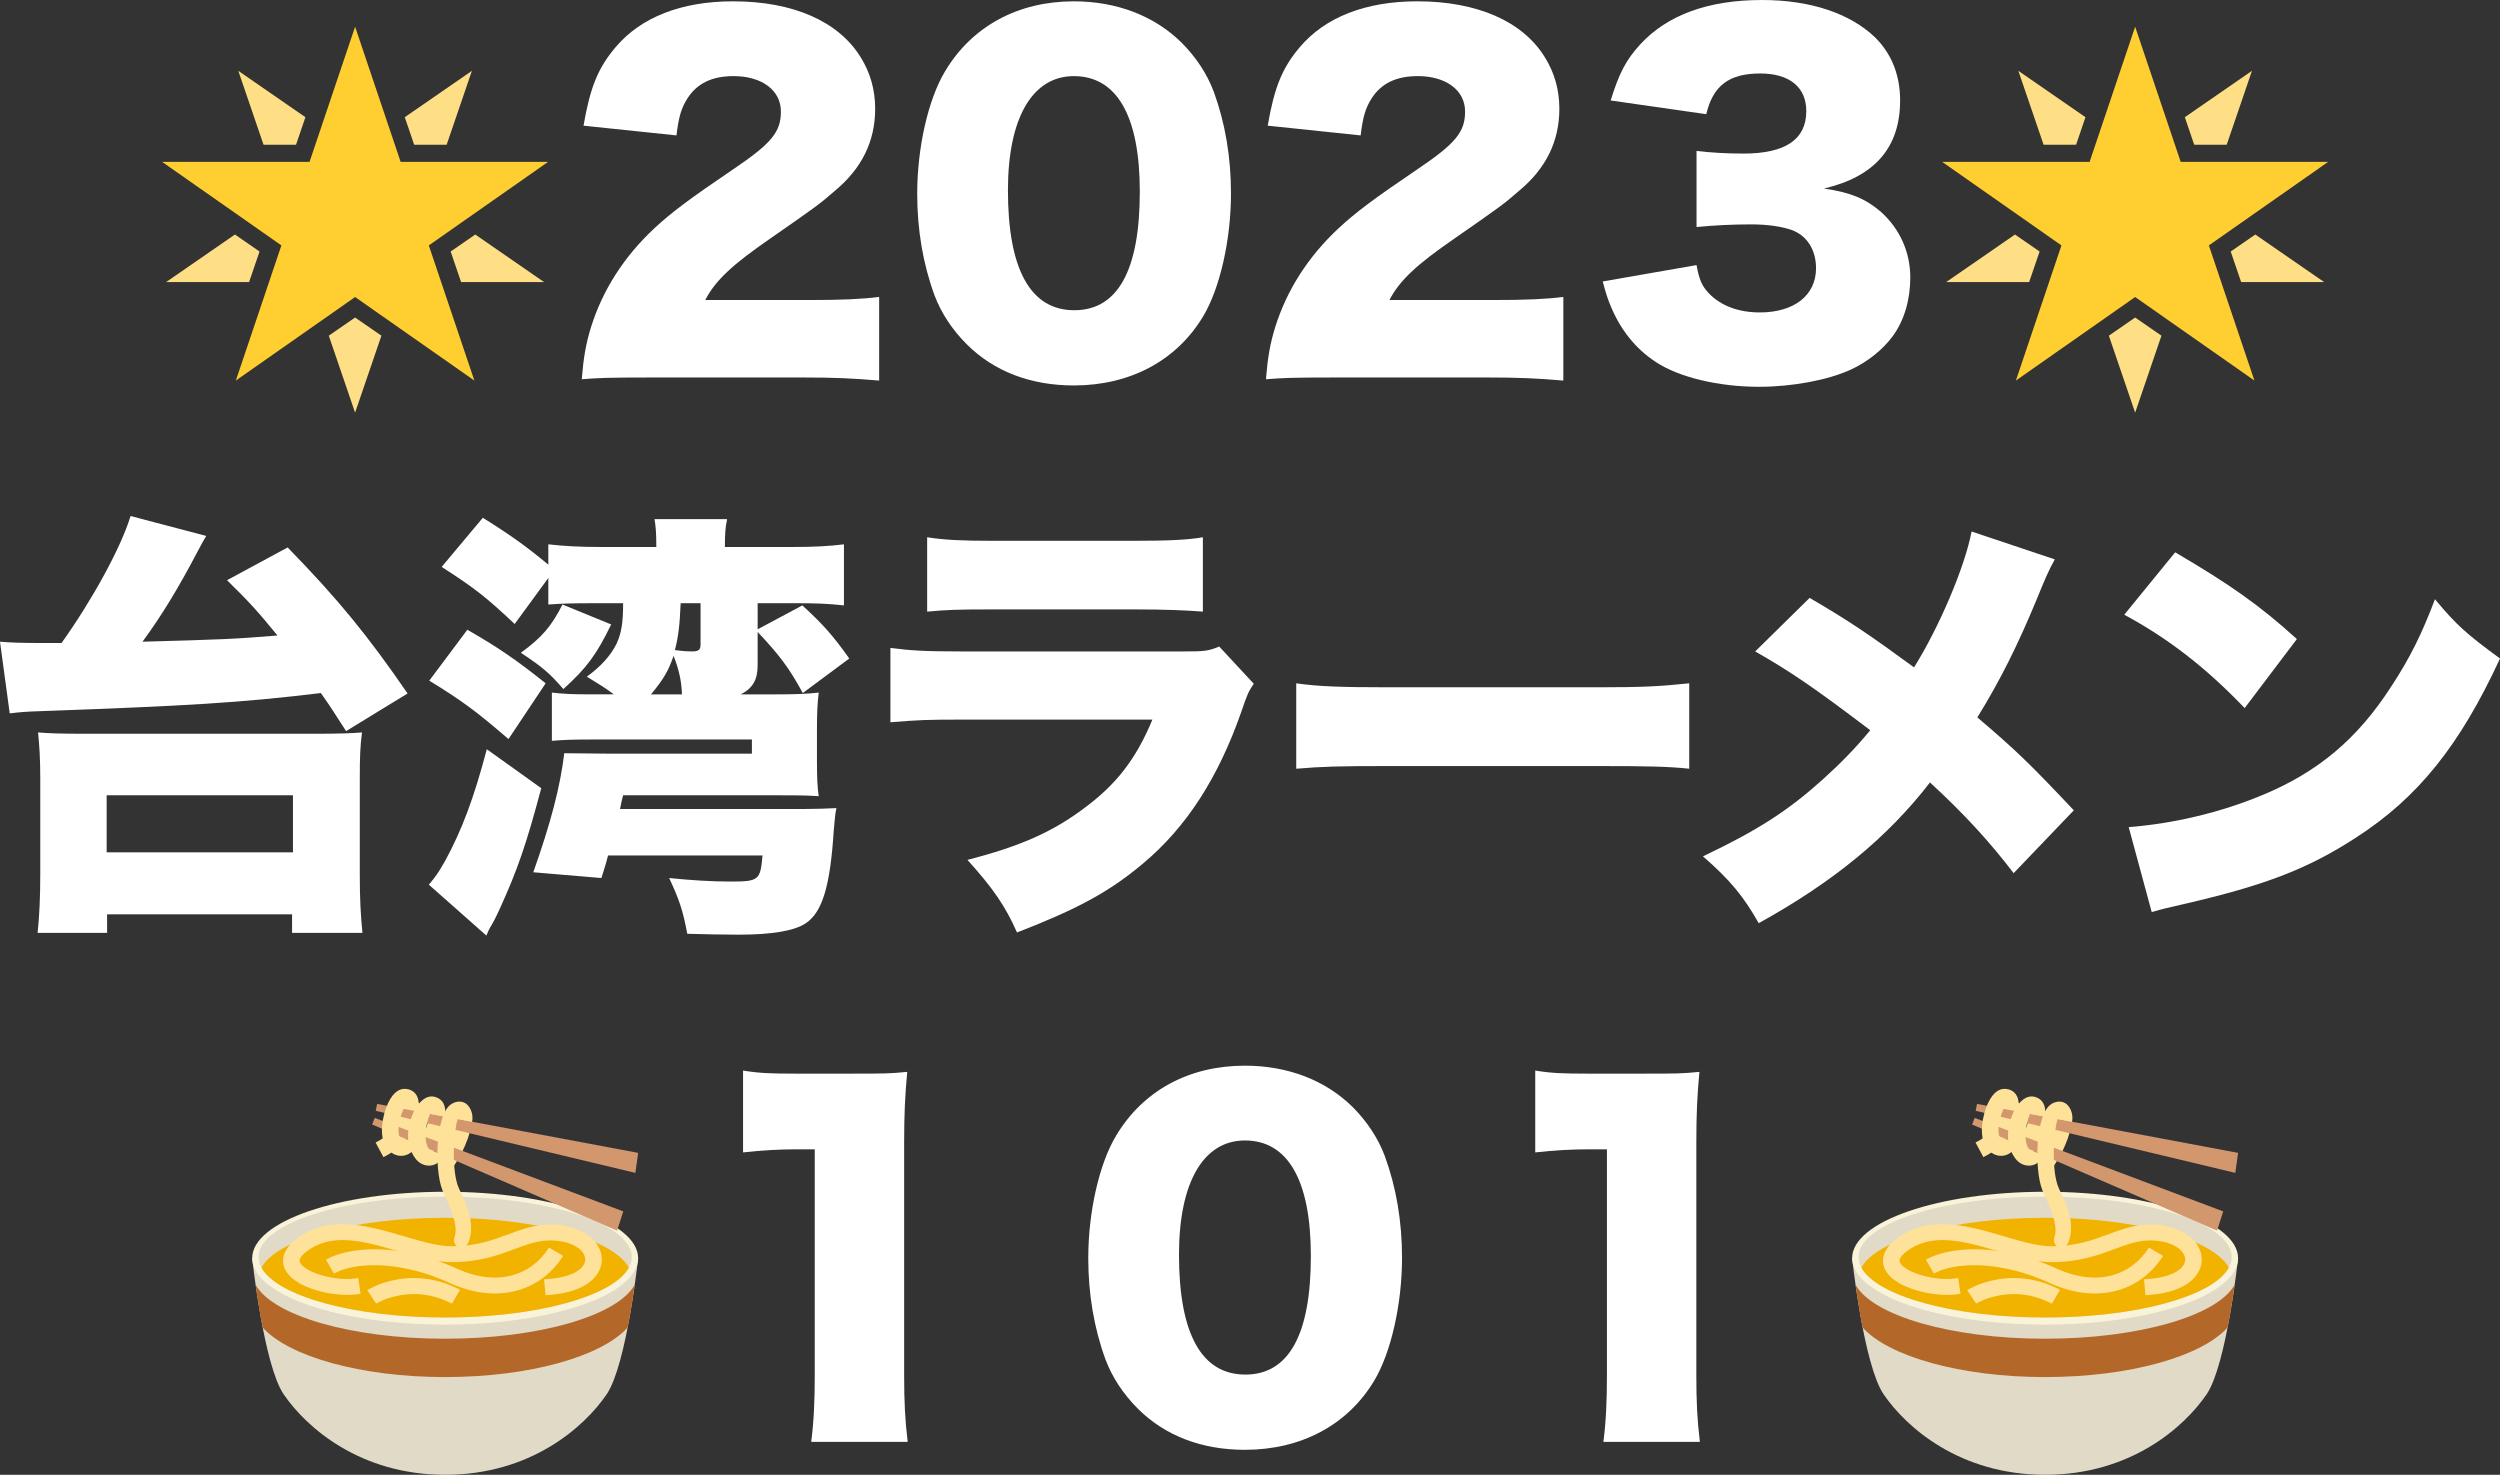 <?xml version="1.0" encoding="UTF-8"?><svg id="b" xmlns="http://www.w3.org/2000/svg" width="500.069" height="295" viewBox="0 0 500.069 295"><rect x="0" y="0" width="500.069" height="295" fill="#333333" stroke="none"/><g id="c"><polygon points="109.63 32.379 80.14 32.379 71.029 5.343 61.918 32.379 32.429 32.379 56.285 49.09 47.173 76.123 71.029 59.414 94.886 76.123 85.773 49.09 109.63 32.379" style="fill:#ffce31; stroke-width:0px;"/><polygon points="89.344 28.946 94.394 14.166 80.964 23.444 82.844 28.946 89.344 28.946" style="fill:#ffdf85; stroke-width:0px;"/><polygon points="65.768 67.147 71.028 82.544 76.291 67.147 71.028 63.514 65.768 67.147" style="fill:#ffdf85; stroke-width:0px;"/><polygon points="95.065 46.912 90.144 50.31 92.233 56.426 108.836 56.426 95.065 46.912" style="fill:#ffdf85; stroke-width:0px;"/><polygon points="61.092 23.444 47.663 14.166 52.715 28.946 59.215 28.946 61.092 23.444" style="fill:#ffdf85; stroke-width:0px;"/><polygon points="46.994 46.912 33.222 56.426 49.825 56.426 51.916 50.31 46.994 46.912" style="fill:#ffdf85; stroke-width:0px;"/><path d="m129.645,75.509c-7.967,0-10.003.088-13.278.354.354-4.338.797-6.993,1.859-10.445,2.302-7.348,6.551-14.075,12.747-19.829,3.364-3.099,6.728-5.665,15.757-11.774,7.613-5.134,9.472-7.436,9.472-11.508,0-4.249-3.806-7.082-9.472-7.082-4.249,0-7.259,1.416-9.206,4.426-1.239,1.948-1.771,3.718-2.213,7.436l-18.59-1.948c1.328-7.701,2.921-11.597,6.463-15.757,5.046-5.931,13.101-9.117,23.458-9.117,11.95,0,21.068,3.983,25.494,11.153,1.947,3.099,2.921,6.551,2.921,10.357,0,6.462-2.656,11.95-8.144,16.465-2.921,2.567-3.806,3.187-12.836,9.472-7.701,5.311-10.976,8.409-13.013,12.304h20.626c6.639,0,10.711-.177,14.163-.62v16.731c-5.134-.443-8.852-.62-15.138-.62h-31.071Z" style="fill:#fff; stroke-width:0px;"/><path d="m193.381,68.87c-2.921-2.921-5.134-6.285-6.462-9.825-2.301-6.285-3.452-13.101-3.452-20.272,0-9.295,2.213-18.944,5.577-24.521,5.4-9.029,14.606-13.986,25.76-13.986,8.587,0,16.111,2.921,21.511,8.232,2.921,2.921,5.134,6.285,6.462,9.826,2.301,6.285,3.452,13.101,3.452,20.36,0,9.295-2.213,19.032-5.577,24.609-5.312,8.852-14.606,13.809-25.849,13.809-8.675,0-16.022-2.833-21.422-8.233Zm8.233-30.805c0,15.845,4.514,23.989,13.278,23.989,8.676,0,13.101-7.967,13.101-23.724,0-15.137-4.603-23.104-13.19-23.104-8.321,0-13.189,8.41-13.189,22.838Z" style="fill:#fff; stroke-width:0px;"/><path d="m266.501,75.509c-7.967,0-10.003.088-13.278.354.354-4.338.797-6.993,1.859-10.445,2.302-7.348,6.551-14.075,12.747-19.829,3.364-3.099,6.728-5.665,15.757-11.774,7.613-5.134,9.472-7.436,9.472-11.508,0-4.249-3.807-7.082-9.472-7.082-4.249,0-7.259,1.416-9.206,4.426-1.239,1.948-1.771,3.718-2.213,7.436l-18.59-1.948c1.328-7.701,2.921-11.597,6.463-15.757,5.046-5.931,13.101-9.117,23.458-9.117,11.95,0,21.068,3.983,25.494,11.153,1.948,3.099,2.921,6.551,2.921,10.357,0,6.462-2.656,11.95-8.144,16.465-2.921,2.567-3.806,3.187-12.835,9.472-7.702,5.311-10.977,8.409-13.013,12.304h20.626c6.639,0,10.711-.177,14.163-.62v16.731c-5.134-.443-8.853-.62-15.138-.62h-31.071Z" style="fill:#fff; stroke-width:0px;"/><path d="m339.355,53.025c.532,2.921,1.063,4.161,2.479,5.665,2.39,2.479,5.931,3.807,10.181,3.807,6.904,0,11.242-3.452,11.242-8.852,0-3.629-1.771-6.462-4.781-7.613-2.037-.708-4.781-1.15-8.233-1.15s-7.436.177-10.888.531v-15.225c3.01.354,5.931.531,9.384.531,8.41,0,12.57-2.833,12.57-8.498,0-4.78-3.363-7.525-9.206-7.525-6.286,0-9.472,2.479-10.8,8.144l-19.121-2.744c1.683-5.488,3.098-8.144,5.931-11.242,5.4-5.842,13.544-8.852,24.344-8.852,9.648,0,17.615,2.656,22.662,7.525,3.275,3.275,4.957,7.524,4.957,12.57,0,9.383-5.045,15.225-15.226,17.615,5.4.797,8.321,2.036,11.419,4.692,3.718,3.364,5.842,7.967,5.842,13.101,0,4.514-1.238,8.675-3.54,11.773-1.947,2.656-5.046,5.135-8.321,6.639-4.603,2.125-11.773,3.452-18.413,3.452-7.966,0-15.934-1.859-20.626-4.957-4.071-2.656-7.169-6.551-9.117-11.42-.531-1.239-.885-2.39-1.505-4.691l18.766-3.275Z" style="fill:#fff; stroke-width:0px;"/><polygon points="465.69 32.379 436.2 32.379 427.089 5.343 417.978 32.379 388.489 32.379 412.345 49.09 403.233 76.123 427.089 59.414 450.945 76.123 441.833 49.09 465.69 32.379" style="fill:#ffce31; stroke-width:0px;"/><polygon points="445.404 28.946 450.454 14.166 437.024 23.444 438.903 28.946 445.404 28.946" style="fill:#ffdf85; stroke-width:0px;"/><polygon points="421.828 67.147 427.088 82.544 432.35 67.147 427.088 63.514 421.828 67.147" style="fill:#ffdf85; stroke-width:0px;"/><polygon points="451.124 46.912 446.204 50.31 448.292 56.426 464.896 56.426 451.124 46.912" style="fill:#ffdf85; stroke-width:0px;"/><polygon points="417.152 23.444 403.723 14.166 408.775 28.946 415.275 28.946 417.152 23.444" style="fill:#ffdf85; stroke-width:0px;"/><polygon points="403.054 46.912 389.282 56.426 405.885 56.426 407.976 50.31 403.054 46.912" style="fill:#ffdf85; stroke-width:0px;"/><path d="m0,128.358c2.036.177,4.072.266,9.206.266h3.098c6.197-8.675,11.95-19.209,13.809-25.406l15.138,3.984c-.708,1.15-.708,1.239-1.859,3.363-3.718,7.082-7.17,12.747-10.888,17.793,16.111-.442,18.324-.531,26.999-1.239-3.895-4.78-5.665-6.728-10.091-11.065l12.127-6.55c10.091,10.357,16.023,17.616,23.989,29.213l-12.305,7.524c-2.39-3.718-3.098-4.869-5.046-7.614-16.022,1.948-26.734,2.567-56.211,3.63-2.744.088-3.895.177-6.02.442l-1.947-14.34Zm7.524,58.247c.354-3.363.531-7.082.531-11.773v-19.21c0-3.806-.177-6.55-.443-9.117,1.948.177,4.692.265,9.118.265h46.563c4.338,0,7.082-.088,9.118-.265-.354,2.656-.443,4.958-.443,9.117v19.21c0,5.046.177,8.233.531,11.773h-14.075v-3.717H21.422v3.717H7.524Zm13.81-16.111h37.267v-11.419H21.334v11.419Z" style="fill:#fff; stroke-width:0px;"/><path d="m108.264,157.659c-3.01,11.331-4.78,16.377-8.233,23.989-.62,1.328-.885,1.947-1.682,3.363q-.62.974-1.063,2.125l-11.508-10.18c1.505-1.771,1.947-2.479,3.275-4.781,3.364-6.196,5.754-12.57,8.321-22.308l10.888,7.79Zm-14.783-31.691c6.019,3.452,9.56,5.842,15.668,10.711l-7.436,11.154c-6.374-5.488-9.206-7.612-15.845-11.685l7.613-10.18Zm61.788,12.925c4.072,0,6.019-.088,8.498-.355-.265,2.302-.354,3.807-.354,7.614v5.842c0,3.629.089,5.488.354,7.259-3.01-.177-4.514-.177-8.587-.177h-30.54q-.354,1.328-.62,2.744h36.914c2.301,0,4.514-.088,6.374-.177-.266,1.239-.266,1.682-.531,4.426-.708,11.242-2.301,16.376-5.577,18.589-2.213,1.505-6.639,2.302-13.455,2.302-2.921,0-7.17-.088-10.268-.178-.885-4.691-1.594-6.815-3.629-11.153,4.249.442,8.587.708,12.216.708,5.754,0,6.019-.265,6.462-5.223h-30.894c-.354,1.328-.531,2.037-1.328,4.515l-13.632-1.151c3.452-9.738,5.4-17.085,6.197-23.813l8.852.088h28.681v-2.833h-32.133c-4.249,0-5.577.088-7.879.265v-9.649c2.39.266,3.895.355,7.879.355h4.514c-1.77-1.328-2.39-1.682-5.4-3.541,2.833-2.036,4.78-4.249,5.931-6.55.974-2.125,1.328-4.161,1.328-8.144h-5.312c-5.577,0-7.082.088-9.649.265v-5.312l-6.728,9.207c-5.754-5.4-7.878-7.082-14.606-11.42l8.233-9.825c5.665,3.54,8.852,5.842,13.101,9.383v-4.072c3.187.354,6.108.531,10.534.531h11.065c0-2.744-.088-3.895-.354-5.577h14.517c-.354,1.682-.443,2.921-.443,5.577h13.544c4.515,0,7.348-.177,10.269-.531v12.216c-3.187-.354-5.665-.442-9.738-.442h-7.524v5.223l8.94-4.78c4.072,3.718,6.197,6.108,9.383,10.623l-9.295,6.904c-2.744-5.045-4.691-7.612-9.029-12.215v6.639c0,2.921-.974,4.603-3.364,5.843h7.082Zm-33.019-13.987c-2.921,6.019-4.869,8.675-9.56,12.924-2.833-3.275-4.249-4.426-8.498-7.259,4.249-3.099,6.108-5.312,8.321-9.649l9.737,3.984Zm14.163,13.987c-.088-2.656-.62-5.046-1.682-7.702-1.063,3.099-2.036,4.692-4.515,7.702h6.197Zm-.265-18.236c-.177,4.338-.443,6.639-1.151,9.383,2.213.265,2.744.265,3.452.265,1.328,0,1.682-.354,1.682-1.416v-8.232h-3.983Z" style="fill:#fff; stroke-width:0px;"/><path d="m178.109,129.598c3.984.531,6.816.708,14.252.708h44.438c4.249,0,4.869-.088,7.082-.974l6.905,7.436c-1.063,1.593-1.239,1.948-2.479,5.577-4.603,13.189-10.976,23.104-19.651,30.364-6.728,5.665-13.101,9.117-25.229,13.809-2.301-5.222-4.78-8.852-9.914-14.517,10.623-2.744,16.996-5.577,23.37-10.357,6.462-4.781,10.357-9.826,13.632-17.705h-38.33c-6.993,0-8.498.088-14.075.532v-14.872Zm7.348-22.13c3.452.531,6.727.708,13.013.708h28.239c6.993,0,10.8-.177,13.898-.708v14.872c-3.364-.265-7.525-.443-13.633-.443h-28.681c-6.993,0-8.941.089-12.836.443v-14.872Z" style="fill:#fff; stroke-width:0px;"/><path d="m259.285,136.68c4.161.62,8.941.797,18.147.797h42.313c8.853,0,12.217-.177,18.148-.797v17.085c-4.25-.442-8.144-.531-18.237-.531h-42.136c-9.914,0-12.836.088-18.236.531v-17.085Z" style="fill:#fff; stroke-width:0px;"/><path d="m411.014,111.894c-1.238,2.213-1.947,3.895-3.717,8.233-3.63,8.763-7.171,15.934-11.773,23.37,7.701,6.551,10.445,9.206,19.297,18.589l-12.039,12.57c-4.868-6.374-9.913-11.862-16.731-18.147-8.409,10.888-19.209,19.829-34.258,28.15-3.01-5.312-5.665-8.587-11.154-13.366,10.977-5.223,16.996-9.118,23.99-15.403,3.629-3.276,6.638-6.374,9.471-9.826-10.977-8.321-15.845-11.685-23.015-15.757l10.888-10.711c8.056,4.692,12.038,7.436,20.89,13.898,5.135-8.233,10.181-20.183,11.508-27.177l16.642,5.577Z" style="fill:#fff; stroke-width:0px;"/><path d="m435.095,110.477c11.153,6.55,16.908,10.623,24.342,17.351l-10.445,13.81c-7.701-8.056-15.226-13.898-24.078-18.678l10.181-12.482Zm-9.295,54.972c9.029-.708,18.324-2.921,26.645-6.373,11.154-4.603,19.12-11.242,25.937-21.864,3.717-5.666,6.108-10.535,8.675-17.351,4.338,5.223,6.373,6.993,13.013,11.862-8.055,17.439-16.464,27.884-28.858,35.852-9.561,6.196-17.97,9.472-34.436,13.278-3.452.797-3.983.886-6.373,1.593l-4.603-16.996Z" style="fill:#fff; stroke-width:0px;"/><path d="m127.646,251.672H50.445s2.279,21.343,6.302,27.235c4.511,6.608,15.246,16.092,32.297,16.092,17.059,0,27.791-9.482,32.301-16.092,4.025-5.892,6.301-27.235,6.301-27.235Z" style="fill:#e0dac6; stroke-width:0px;"/><path d="m127.646,251.672c0,7.337-17.277,13.286-38.602,13.286-21.315,0-38.599-5.95-38.599-13.286,0-7.339,17.284-13.286,38.599-13.286,21.324,0,38.602,5.947,38.602,13.286Z" style="fill:#f9f3d9; stroke-width:0px;"/><path d="m126.373,251.445c0,6.68-16.709,12.088-37.329,12.088-20.616,0-37.324-5.407-37.324-12.088,0-6.673,16.706-12.078,37.324-12.078,20.619.001,37.329,5.407,37.329,12.078Z" style="fill:#e0dac6; stroke-width:0px;"/><path d="m89.044,243.59c-18.392,0-33.661,4.303-36.745,9.968,3.083,5.672,18.353,9.976,36.745,9.976,18.394,0,33.666-4.304,36.75-9.976-3.084-5.665-18.356-9.968-36.75-9.968Z" style="fill:#f2b200; stroke-width:0px;"/><path d="m89.044,275.452c16.964,0,31.324-4.153,36.504-9.915.6-3.079,1.078-6.128,1.423-8.577-3.354,6.161-19.051,10.822-37.929,10.822-18.868,0-34.567-4.66-37.926-10.822.347,2.451.827,5.501,1.426,8.58,5.185,5.762,19.548,9.913,36.502,9.913Z" style="fill:#b3682a; stroke-width:0px;"/><path d="m109.127,259.075l-.302-3.172.979-.079c5.205-.409,7.162-2.283,7.258-3.761.106-1.641-1.837-3.209-4.619-3.729-.798-.148-1.561-.221-2.329-.221-2.531,0-4.689.803-7.186,1.733-3.298,1.227-7.034,2.618-12.59,2.618-3.281,0-6.812-1.043-10.551-2.147-3.782-1.117-7.693-2.271-11.256-2.271-2.459,0-4.527.548-6.318,1.675-1.002.629-2.624,1.826-2.217,2.77.726,1.689,5.368,3.345,9.37,3.345.485,0,.941-.026,1.359-.077l.935-.116.468,3.154-.984.12c-.516.064-1.085.095-1.688.095-4.254,0-10.951-1.644-12.522-5.301-.565-1.316-.87-3.933,3.461-6.655,2.333-1.469,4.99-2.182,8.12-2.182,4.124,0,8.439,1.275,12.248,2.4,3.496,1.033,6.797,2.008,9.574,2.008,4.934,0,8.363-1.278,11.388-2.405,2.573-.957,5.235-1.949,8.39-1.949.983,0,1.952.091,2.961.281,4.507.844,7.505,3.744,7.29,7.052-.183,2.876-2.981,6.158-10.292,6.737l-.948.076Z" style="fill:#ffe299; stroke-width:0px;"/><path d="m98.973,258.733c-2.925,0-5.932-.696-8.937-2.066-6.508-2.972-11.817-3.595-15.124-3.595-4.121,0-6.486.902-7.311,1.291l-.805.378-1.601-2.789.947-.446c1.105-.52,4.35-1.777,9.784-1.601,5.017.163,10.244,1.472,15.535,3.887,2.555,1.167,5.08,1.758,7.503,1.758,4.238,0,7.914-1.873,10.351-5.277l.512-.718,2.832,1.666-.614.858c-2.378,3.322-5.713,5.506-9.647,6.314-1.104.226-2.257.341-3.425.341Z" style="fill:#ffe299; stroke-width:0px;"/><path d="m90.407,260.767l-.804-.381c-2.15-1.019-4.433-1.536-6.783-1.536-3.954,0-6.777,1.48-6.804,1.495l-.773.412-1.788-2.684.932-.503c.365-.197,3.702-1.924,8.406-1.924,2.856,0,5.643.633,8.281,1.884l.946.449-1.611,2.788Z" style="fill:#ffe299; stroke-width:0px;"/><path d="m76.696,231.458l-1.57-2.926.85-.455c2.995-1.606,4.424-7.24,4.438-7.297l.226-.939,3.228.776-.224.937c-.069.289-1.749,7.117-6.099,9.452l-.85.453Z" style="fill:#ffe299; stroke-width:0px;"/><path d="m90.613,233.462l-2.757-1.836.531-.804c.022-.031,2.111-3.217,2.582-6.238l.149-.953,3.282.512-.149.953c-.597,3.807-3.001,7.416-3.103,7.568l-.535.798Z" style="fill:#ffe299; stroke-width:0px;"/><path d="m85.492,232.236l-2.757-1.836.531-.804c.022-.031,2.111-3.217,2.582-6.238l.149-.953,3.282.512-.149.953c-.597,3.807-3.001,7.416-3.103,7.568l-.535.798Z" style="fill:#ffe299; stroke-width:0px;"/><polygon points="127.646 230.607 75.43 220.815 75.155 222.193 127.092 234.607 127.646 230.607" style="fill:#d3976e; stroke-width:0px;"/><polygon points="124.675 242.315 74.958 223.617 74.444 224.928 123.437 246.158 124.675 242.315" style="fill:#d3976e; stroke-width:0px;"/><path d="m80.239,231.198c-1.016,0-1.982-.485-2.716-1.365-1.957-2.344-.978-6.868.098-9.169,1.109-2.368,2.397-2.864,3.282-2.864.919,0,1.706.355,2.22,1.001.811,1.016.612,2.337.533,2.716l-2.772-.1c-.039.079-.233.607-.275.699-.995,2.164-1.127,4.882-.537,5.589.103.124.18.17.202.178-.045-.017.097.064.275-.309l3.026,1.207c-.663,1.386-1.707,2.236-2.947,2.393-.129.017-.261.024-.39.024Z" style="fill:#ffe299; stroke-width:0px;"/><path d="m85.797,233.16c-1.042,0-2.033-.525-2.717-1.442-2.649-3.554-1.167-8.339.39-10.522,1.11-1.554,2.185-1.881,2.891-1.881.239,0,.475.036.703.109.852.275,2.284.928,1.983,3.945l-3.017-.565c-.764,1.595-1.467,5.345-.224,7.048l2.91,1.274c-.51,1.153-1.448,1.886-2.575,2.015-.126.013-.234.019-.344.019Z" style="fill:#ffe299; stroke-width:0px;"/><path d="m90.916,247.48c.973-2.706-1.521-7.159-2.422-9.418-1.641-4.116-1.378-15.006,1.687-17.148.885-.616,1.925-.732,2.769-.319.893.439,1.825,1.967,1.493,3.785l-2.883-.542c-.826,2.262-1.341,10.418.237,13.874,1.099,2.406,3.313,6.366,2.069,10.376-.807,2.602-3.641,1.318-2.949-.609Z" style="fill:#ffe299; stroke-width:0px;"/><path d="m148.633,214.138c3.187.531,5.488.619,10.622.619h11.242c6.285,0,7.436,0,10.977-.354-.443,4.691-.62,8.41-.62,14.252v46.386c0,5.312.177,9.029.708,13.366h-19.298c.531-4.072.708-8.233.708-13.366v-45.146h-3.541c-3.452,0-6.905.177-10.8.619v-16.376Z" style="fill:#fff; stroke-width:0px;"/><path d="m227.596,281.769c-2.921-2.921-5.134-6.286-6.462-9.826-2.301-6.286-3.452-13.102-3.452-20.272,0-9.294,2.213-18.943,5.577-24.52,5.4-9.029,14.606-13.987,25.76-13.987,8.587,0,16.111,2.921,21.511,8.233,2.921,2.921,5.134,6.285,6.462,9.826,2.301,6.285,3.452,13.101,3.452,20.36,0,9.295-2.213,19.033-5.577,24.61-5.312,8.852-14.606,13.809-25.849,13.809-8.675,0-16.022-2.833-21.422-8.232Zm8.233-30.806c0,15.845,4.514,23.989,13.278,23.989,8.676,0,13.101-7.967,13.101-23.724,0-15.138-4.603-23.104-13.19-23.104-8.321,0-13.189,8.41-13.189,22.838Z" style="fill:#fff; stroke-width:0px;"/><path d="m307.09,214.138c3.187.531,5.487.619,10.622.619h11.242c6.285,0,7.437,0,10.977-.354-.442,4.691-.619,8.41-.619,14.252v46.386c0,5.312.177,9.029.708,13.366h-19.298c.532-4.072.709-8.233.709-13.366v-45.146h-3.541c-3.452,0-6.904.177-10.799.619v-16.376Z" style="fill:#fff; stroke-width:0px;"/><path d="m447.679,251.672h-77.201s2.279,21.343,6.302,27.235c4.511,6.608,15.246,16.092,32.297,16.092,17.059,0,27.791-9.482,32.301-16.092,4.025-5.892,6.301-27.235,6.301-27.235Z" style="fill:#e0dac6; stroke-width:0px;"/><path d="m447.679,251.672c0,7.337-17.278,13.286-38.602,13.286-21.315,0-38.599-5.95-38.599-13.286,0-7.339,17.284-13.286,38.599-13.286,21.324,0,38.602,5.947,38.602,13.286Z" style="fill:#f9f3d9; stroke-width:0px;"/><path d="m446.406,251.445c0,6.68-16.709,12.088-37.329,12.088-20.616,0-37.324-5.407-37.324-12.088,0-6.673,16.706-12.078,37.324-12.078,20.619.001,37.329,5.407,37.329,12.078Z" style="fill:#e0dac6; stroke-width:0px;"/><path d="m409.077,243.59c-18.392,0-33.661,4.303-36.745,9.968,3.083,5.672,18.353,9.976,36.745,9.976,18.394,0,33.666-4.304,36.75-9.976-3.084-5.665-18.356-9.968-36.75-9.968Z" style="fill:#f2b200; stroke-width:0px;"/><path d="m409.077,275.452c16.964,0,31.324-4.153,36.504-9.915.6-3.079,1.078-6.128,1.423-8.577-3.354,6.161-19.051,10.822-37.929,10.822-18.868,0-34.567-4.66-37.926-10.822.347,2.451.827,5.501,1.426,8.58,5.185,5.762,19.548,9.913,36.502,9.913Z" style="fill:#b3682a; stroke-width:0px;"/><path d="m429.159,259.075l-.302-3.172.979-.079c5.205-.409,7.162-2.283,7.258-3.761.106-1.641-1.837-3.209-4.619-3.729-.798-.148-1.561-.221-2.329-.221-2.531,0-4.689.803-7.186,1.733-3.298,1.227-7.034,2.618-12.59,2.618-3.281,0-6.812-1.043-10.551-2.147-3.782-1.117-7.693-2.271-11.256-2.271-2.459,0-4.527.548-6.318,1.675-1.002.629-2.624,1.826-2.217,2.77.726,1.689,5.368,3.345,9.37,3.345.485,0,.941-.026,1.359-.077l.935-.116.468,3.154-.984.12c-.516.064-1.085.095-1.688.095-4.254,0-10.951-1.644-12.522-5.301-.565-1.316-.87-3.933,3.461-6.655,2.333-1.469,4.99-2.182,8.12-2.182,4.124,0,8.439,1.275,12.248,2.4,3.496,1.033,6.798,2.008,9.574,2.008,4.934,0,8.363-1.278,11.388-2.405,2.573-.957,5.235-1.949,8.39-1.949.983,0,1.952.091,2.961.281,4.507.844,7.505,3.744,7.29,7.052-.183,2.876-2.981,6.158-10.292,6.737l-.948.076Z" style="fill:#ffe299; stroke-width:0px;"/><path d="m419.006,258.733c-2.925,0-5.932-.696-8.937-2.066-6.508-2.972-11.817-3.595-15.124-3.595-4.121,0-6.486.902-7.311,1.291l-.805.378-1.601-2.789.947-.446c1.105-.52,4.35-1.777,9.784-1.601,5.017.163,10.245,1.472,15.535,3.887,2.555,1.167,5.08,1.758,7.503,1.758,4.238,0,7.914-1.873,10.351-5.277l.512-.718,2.832,1.666-.614.858c-2.378,3.322-5.713,5.506-9.647,6.314-1.104.226-2.257.341-3.425.341Z" style="fill:#ffe299; stroke-width:0px;"/><path d="m410.44,260.767l-.804-.381c-2.15-1.019-4.433-1.536-6.783-1.536-3.954,0-6.777,1.48-6.804,1.495l-.773.412-1.788-2.684.932-.503c.365-.197,3.702-1.924,8.406-1.924,2.856,0,5.643.633,8.281,1.884l.946.449-1.611,2.788Z" style="fill:#ffe299; stroke-width:0px;"/><path d="m396.729,231.458l-1.57-2.926.851-.455c2.995-1.606,4.424-7.24,4.438-7.297l.226-.939,3.228.776-.224.937c-.069.289-1.749,7.117-6.099,9.452l-.85.453Z" style="fill:#ffe299; stroke-width:0px;"/><path d="m410.646,233.462l-2.757-1.836.531-.804c.022-.031,2.111-3.217,2.582-6.238l.149-.953,3.282.512-.149.953c-.597,3.807-3.001,7.416-3.103,7.568l-.535.798Z" style="fill:#ffe299; stroke-width:0px;"/><path d="m405.525,232.236l-2.757-1.836.531-.804c.022-.031,2.111-3.217,2.582-6.238l.149-.953,3.282.512-.149.953c-.597,3.807-3.001,7.416-3.103,7.568l-.535.798Z" style="fill:#ffe299; stroke-width:0px;"/><polygon points="447.679 230.607 395.463 220.815 395.187 222.193 447.125 234.607 447.679 230.607" style="fill:#d3976e; stroke-width:0px;"/><polygon points="444.708 242.315 394.991 223.617 394.477 224.928 443.47 246.158 444.708 242.315" style="fill:#d3976e; stroke-width:0px;"/><path d="m400.272,231.198c-1.016,0-1.981-.485-2.716-1.365-1.957-2.344-.978-6.868.098-9.169,1.109-2.368,2.397-2.864,3.282-2.864.919,0,1.706.355,2.219,1.001.811,1.016.612,2.337.533,2.716l-2.772-.1c-.039.079-.233.607-.275.699-.995,2.164-1.127,4.882-.537,5.589.103.124.18.17.202.178-.045-.017.097.064.275-.309l3.026,1.207c-.663,1.386-1.707,2.236-2.946,2.393-.129.017-.261.024-.39.024Z" style="fill:#ffe299; stroke-width:0px;"/><path d="m405.829,233.16c-1.042,0-2.033-.525-2.717-1.442-2.649-3.554-1.167-8.339.39-10.522,1.11-1.554,2.185-1.881,2.891-1.881.239,0,.475.036.703.109.852.275,2.284.928,1.983,3.945l-3.017-.565c-.764,1.595-1.467,5.345-.224,7.048l2.91,1.274c-.51,1.153-1.448,1.886-2.575,2.015-.126.013-.234.019-.344.019Z" style="fill:#ffe299; stroke-width:0px;"/><path d="m410.949,247.48c.973-2.706-1.521-7.159-2.422-9.418-1.641-4.116-1.378-15.006,1.687-17.148.885-.616,1.925-.732,2.769-.319.893.439,1.824,1.967,1.492,3.785l-2.883-.542c-.826,2.262-1.341,10.418.237,13.874,1.099,2.406,3.313,6.366,2.069,10.376-.807,2.602-3.641,1.318-2.949-.609Z" style="fill:#ffe299; stroke-width:0px;"/></g></svg>
